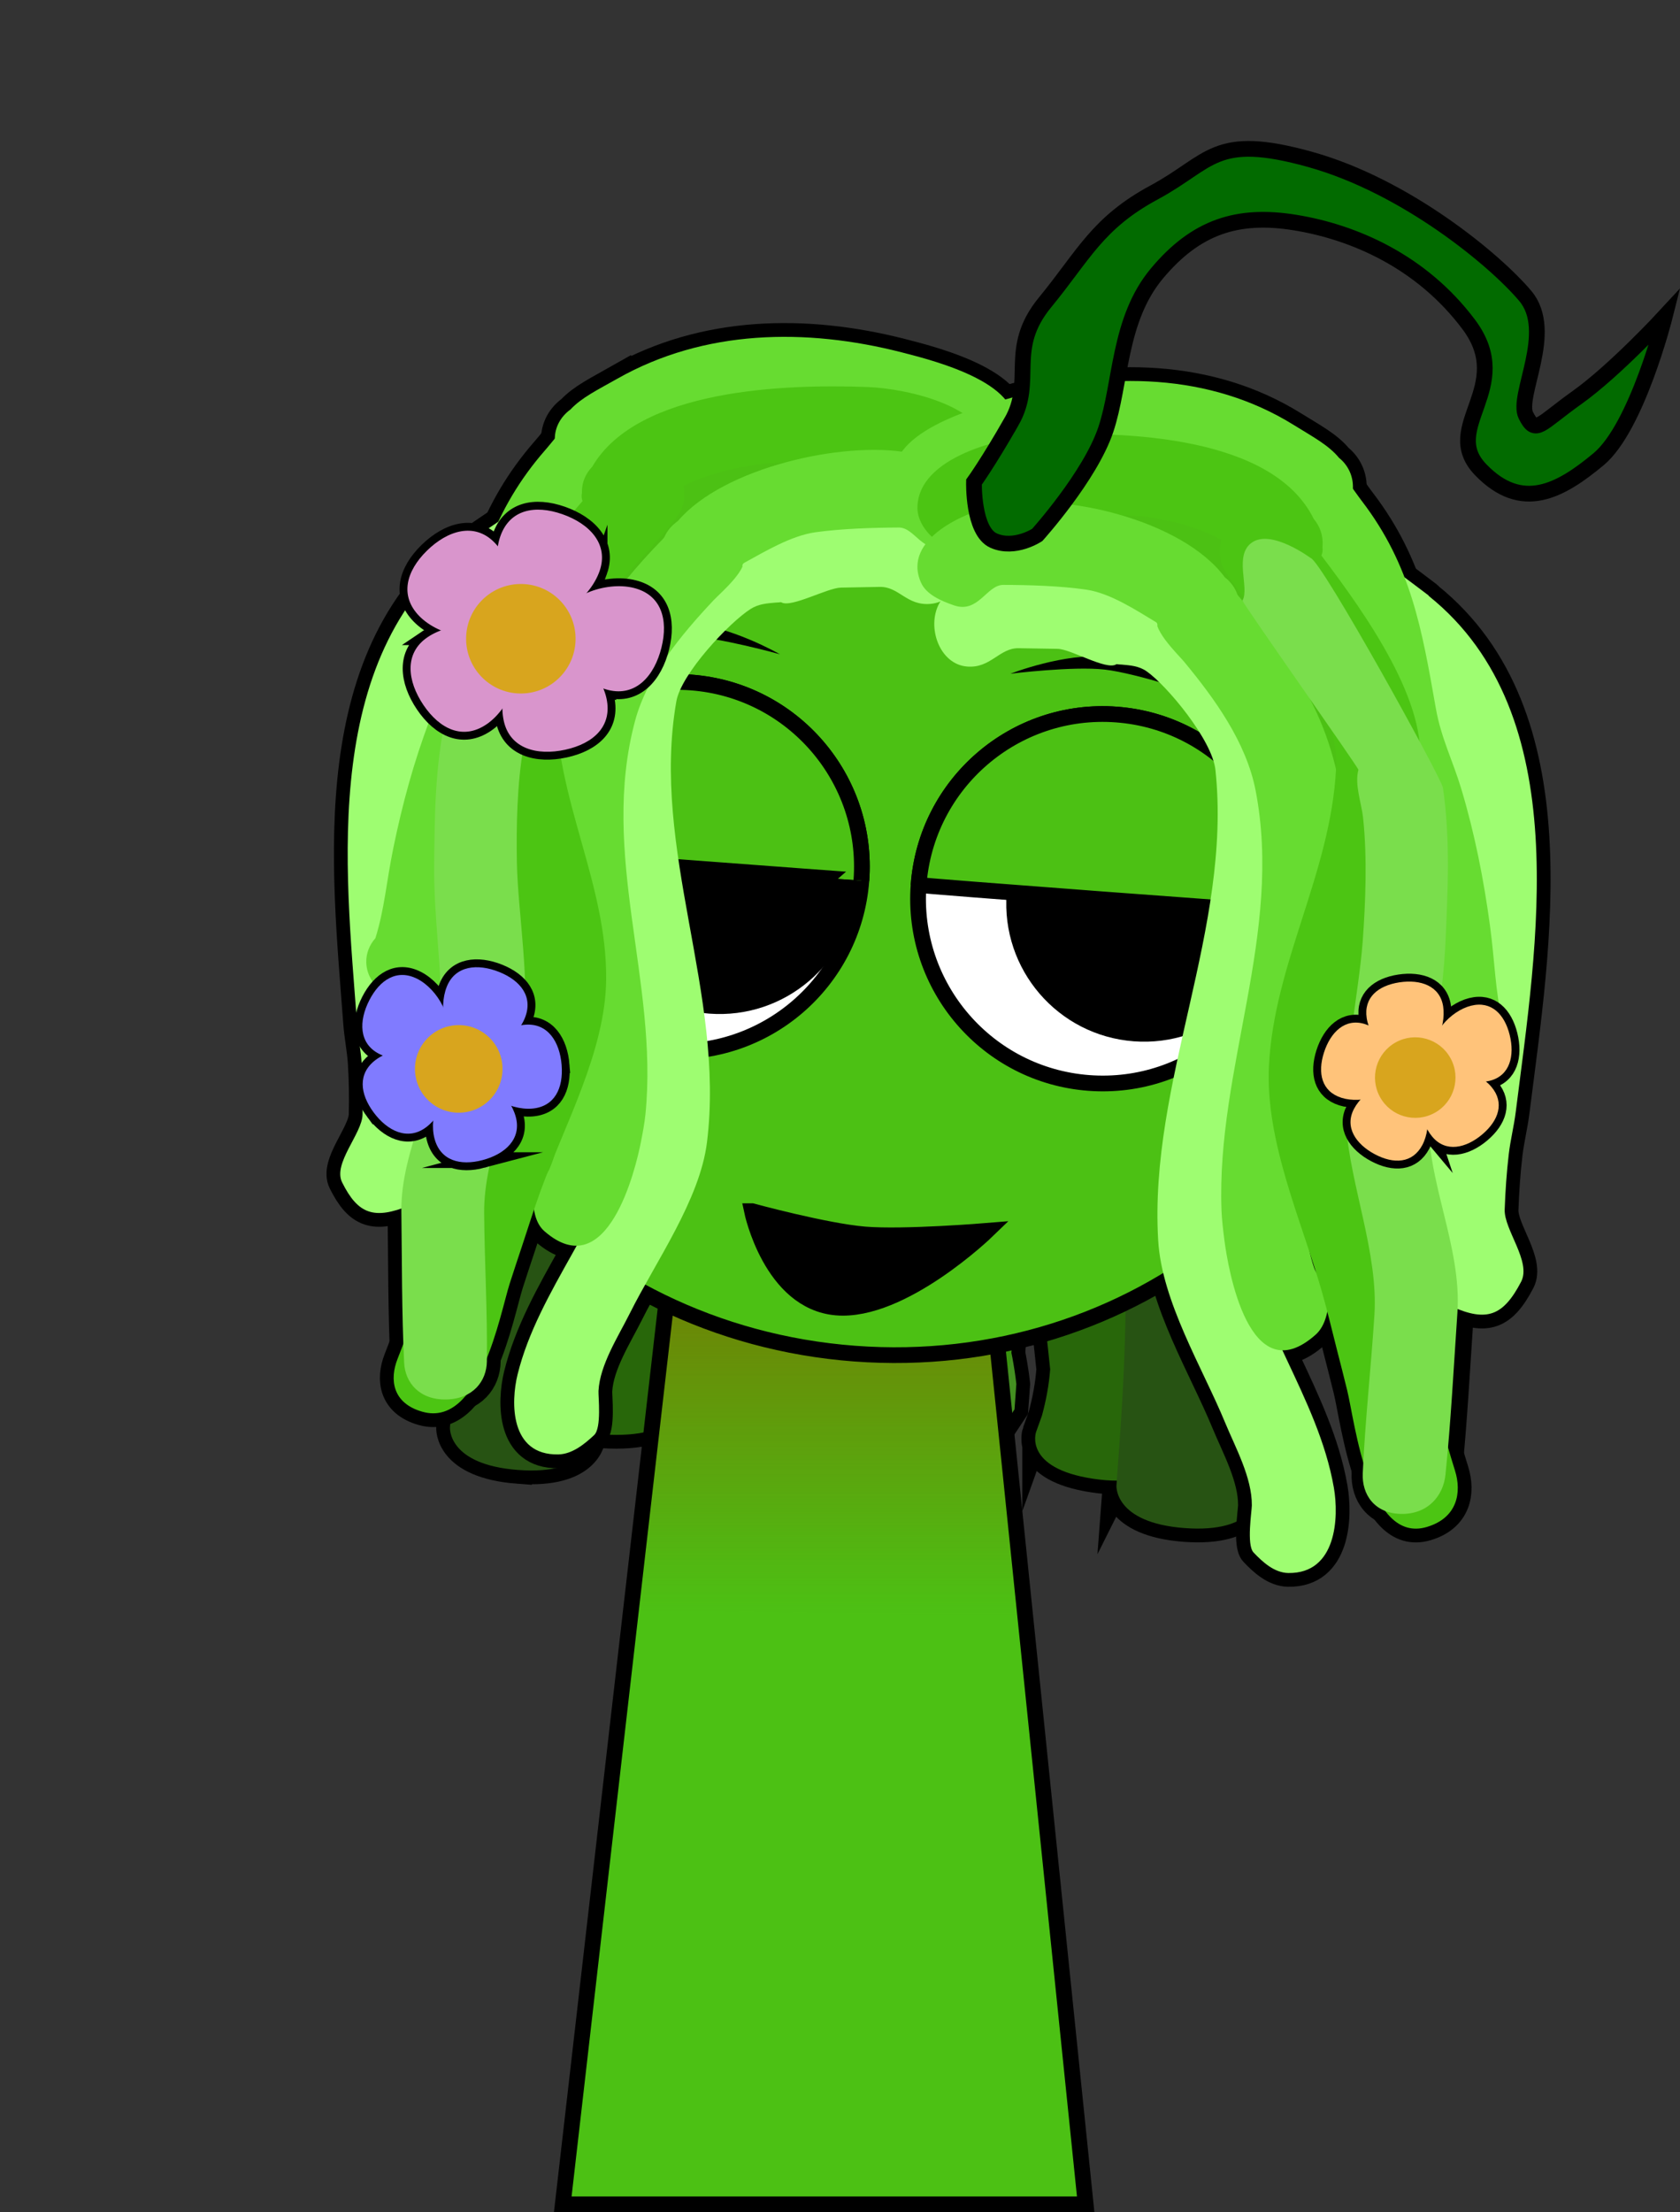 <svg version="1.1" xmlns="http://www.w3.org/2000/svg" xmlns:xlink="http://www.w3.org/1999/xlink" width="213.65" height="281.185" viewBox="0,0,213.65,281.185"><rect x="0" y="0" width="213.65" height="281.185" fill="#333333" stroke="none"/><defs><linearGradient x1="320.087" y1="187.072" x2="320.087" y2="244.232" gradientUnits="userSpaceOnUse" id="color-1"><stop offset="0" stop-color="#7a6b00"/><stop offset="1" stop-color="#7a6b00" stop-opacity="0"/></linearGradient></defs><g transform="translate(-214.784,-38.888)"><g stroke-miterlimit="10"><g stroke-linecap="butt"><g stroke="#000000" stroke-width="3.5"><path d="M314.775,220.949c-9.021,-0.679 -8.665,-5.416 -8.665,-5.416l0.221,-2.696c-0.136,-0.814 -0.272,-1.628 -0.408,-2.442c-1.127,-8.665 4.118,-16.565 3.751,-25.051c-0.217,-5.019 -1.675,-11.099 -3.079,-15.923c-1.527,-5.246 -5.38,-9.924 -5.407,-15.215c-0.03,-5.641 7.562,-9.419 7.464,-14.696c0,0 0.357,-4.737 9.378,-4.057c9.021,0.679 8.665,5.416 8.665,5.416c-0.2,1.575 0.134,3.224 -0.599,4.726c-1.337,2.741 -5.295,4.849 -6.823,7.553c-1.502,2.658 1.075,6.468 2.266,9.06c2.499,5.439 3.74,10.963 4.841,16.456c0.744,3.711 1.725,7.335 1.083,10.996c-1.24,7.077 -4.553,13.681 -3.538,20.974c0.153,0.99 0.305,1.981 0.458,2.971l-0.23,3.287c0,0 -0.357,4.737 -9.378,4.057z" fill="#39940f"/><path d="M293.113,221.275c-8.981,-0.003 -9.904,-4.788 -9.904,-4.788l-0.489,-2.576c-0.274,-2.477 -0.298,-4.951 -0.113,-7.405c1.164,-4.332 2.135,-9.105 4.44,-13.279c2.491,-4.512 5.693,-7.743 6.415,-12.578c0.837,-5.604 -1.6,-11.032 -1.91,-16.684c-0.362,-6.601 0.946,-13.595 3.509,-19.908c1.456,-3.586 4.277,-6.853 5.93,-10.404c0,0 2.119,-4.511 10.895,-2.916c8.776,1.595 6.657,6.106 6.657,6.106c-4.401,9.3 -9.509,17.747 -8.944,27.805c0.337,5.994 2.827,11.73 1.868,17.696c-0.878,5.46 -4.246,9.43 -7.083,14.485c-1.808,3.223 -2.905,8.222 -3.794,11.506c-0.149,1.983 -0.082,3.984 0.152,5.986l0.427,2.172c0,0 0.923,4.785 -8.058,4.782z" fill="#28670a"/><path d="M329.709,223.07c-8.244,-2.39 -4.562,-6.535 -4.562,-6.535l0.614,0.144c0.073,-0.918 0.146,-1.836 0.219,-2.755c-1.049,-8.962 -5.192,-18.018 -4.974,-26.961c0.148,-6.063 1.238,-10.007 0.606,-15.847c-0.729,-6.736 -3.296,-13.524 -3.612,-20.277c-0.215,-4.599 1.222,-9.055 0.45,-13.678c0,0 -0.765,-4.784 8.231,-4.698c8.996,0.087 9.761,4.871 9.761,4.871c0.749,4.858 -0.616,9.513 -0.387,14.338c0.312,6.56 2.864,13.162 3.563,19.708c0.743,6.95 -0.346,9.149 -0.556,16.491c-0.254,8.912 3.986,17.995 4.974,26.938c-0.077,1.076 -0.155,2.152 -0.232,3.228l-2.169,3.277c0,0 -3.682,4.146 -11.925,1.756z" fill="#448f21"/><path d="M280.671,225.734c-9.021,-0.679 -8.665,-5.416 -8.665,-5.416l0.025,-0.332c1.001,-13.289 2.18,-26.466 5.577,-39.54c1.403,-5.399 4.794,-10.57 5.625,-16.039c1.57,-10.328 2.32,-20.648 4.896,-30.887c0,0 1.172,-4.656 10.124,-3.55c8.952,1.105 7.78,5.761 7.78,5.761c-2.552,10.13 -3.205,20.347 -4.824,30.557c-0.894,5.637 -4.303,10.967 -5.741,16.533c-3.292,12.739 -4.42,25.577 -5.394,38.524l-0.025,0.332c0,0 -0.357,4.737 -9.378,4.057z" fill="#275313"/><path d="M323.761,217.865l0.265,-3.285c0.299,-0.956 0.599,-1.913 0.898,-2.869c2.095,-7.058 -0.191,-14.085 -0.357,-21.267c-0.086,-3.716 1.426,-7.153 2.718,-10.71c1.911,-5.266 3.965,-10.542 7.251,-15.546c1.565,-2.384 4.685,-5.765 3.597,-8.618c-1.106,-2.902 -4.703,-5.579 -5.615,-8.49c-0.5,-1.595 0.077,-3.175 0.116,-4.763c0,0 0.357,-4.737 9.378,-4.057c9.021,0.679 8.665,5.416 8.665,5.416c-0.887,5.203 6.053,10.075 5.179,15.648c-0.82,5.227 -5.33,9.276 -7.625,14.234c-2.111,4.56 -4.463,10.353 -5.429,15.282c-1.633,8.335 2.37,16.932 -0.042,25.33c-0.256,0.785 -0.513,1.569 -0.769,2.354l-0.186,2.699c0,0 -0.357,4.737 -9.378,4.057c-9.021,-0.679 -8.665,-5.416 -8.665,-5.416z" fill="#39940f"/><path d="M346.543,220.912l0.747,-2.084c0.531,-1.944 0.898,-3.912 1.047,-5.895c-0.387,-3.38 -0.722,-8.487 -2.028,-11.944c-2.047,-5.423 -4.783,-9.852 -4.833,-15.382c-0.055,-6.043 3.266,-11.341 4.497,-17.217c2.065,-9.86 -1.72,-18.977 -4.679,-28.831c0,0 -1.419,-4.778 7.497,-5.041c8.916,-0.263 10.336,4.515 10.336,4.515c1.103,3.758 3.403,7.411 4.305,11.174c1.589,6.625 1.835,13.736 0.488,20.209c-1.153,5.542 -4.376,10.544 -4.387,16.21c-0.01,4.889 2.672,8.563 4.459,13.397c1.654,4.472 1.899,9.337 2.401,13.794c-0.185,2.454 -0.579,4.897 -1.221,7.305l-0.869,2.474c0,0 -1.629,4.593 -10.509,3.251c-8.88,-1.342 -7.251,-5.935 -7.251,-5.935z" fill="#28670a"/><path d="M305.814,219.619l-1.654,-3.565c0.085,-1.076 0.169,-2.151 0.254,-3.227c2.316,-8.695 7.868,-17.04 8.952,-25.89c0.893,-7.29 0.145,-9.628 1.92,-16.388c1.672,-6.367 5.184,-12.512 6.475,-18.952c0.949,-4.736 0.297,-9.543 1.765,-14.234c0,0 1.473,-4.616 10.38,-3.354c8.907,1.262 7.435,5.877 7.435,5.877c-1.456,4.456 -0.703,9.077 -1.604,13.591c-1.324,6.629 -4.879,12.956 -6.608,19.507c-1.499,5.679 -1.012,9.742 -1.774,15.759c-1.124,8.875 -6.576,17.208 -8.956,25.912c-0.065,0.919 -0.131,1.838 -0.196,2.756l0.628,-0.05c0,0 3.019,4.65 -5.489,5.778c-8.509,1.128 -11.528,-3.522 -11.528,-3.522z" fill="#448f21"/><path d="M356.764,227.704l0.025,-0.332c0.975,-12.947 1.783,-25.808 0.436,-38.897c-0.589,-5.718 -3.16,-11.499 -3.2,-17.206c-0.073,-10.337 0.812,-20.537 -0.194,-30.935c0,0 -0.462,-4.779 8.555,-4.531c9.017,0.248 9.478,5.026 9.478,5.026c1.013,10.509 0.209,20.825 0.215,31.272c0.003,5.532 2.581,11.152 3.16,16.7c1.401,13.435 0.594,26.64 -0.407,39.929l-0.025,0.332c0,0 -0.357,4.737 -9.378,4.057c-9.021,-0.679 -8.665,-5.416 -8.665,-5.416z" fill="#275313"/></g><g stroke="none" stroke-width="0.5"><path d="M314.775,220.949c-9.021,-0.679 -8.665,-5.416 -8.665,-5.416l0.221,-2.696c-0.136,-0.814 -0.272,-1.628 -0.408,-2.442c-1.127,-8.665 4.118,-16.565 3.751,-25.051c-0.217,-5.019 -1.675,-11.099 -3.079,-15.923c-1.527,-5.246 -5.38,-9.924 -5.407,-15.215c-0.03,-5.641 7.562,-9.419 7.464,-14.696c0,0 0.357,-4.737 9.378,-4.057c9.021,0.679 8.665,5.416 8.665,5.416c-0.2,1.575 0.134,3.224 -0.599,4.726c-1.337,2.741 -5.295,4.849 -6.823,7.553c-1.502,2.658 1.075,6.468 2.266,9.06c2.499,5.439 3.74,10.963 4.841,16.456c0.744,3.711 1.725,7.335 1.083,10.996c-1.24,7.077 -4.553,13.681 -3.538,20.974c0.153,0.99 0.305,1.981 0.458,2.971l-0.23,3.287c0,0 -0.357,4.737 -9.378,4.057z" fill="#39940f"/><path d="M293.113,221.275c-8.981,-0.003 -9.904,-4.788 -9.904,-4.788l-0.489,-2.576c-0.274,-2.477 -0.298,-4.951 -0.113,-7.405c1.164,-4.332 2.135,-9.105 4.44,-13.279c2.491,-4.512 5.693,-7.743 6.415,-12.578c0.837,-5.604 -1.6,-11.032 -1.91,-16.684c-0.362,-6.601 0.946,-13.595 3.509,-19.908c1.456,-3.586 4.277,-6.853 5.93,-10.404c0,0 2.119,-4.511 10.895,-2.916c8.776,1.595 6.657,6.106 6.657,6.106c-4.401,9.3 -9.509,17.747 -8.944,27.805c0.337,5.994 2.827,11.73 1.868,17.696c-0.878,5.46 -4.246,9.43 -7.083,14.485c-1.808,3.223 -2.905,8.222 -3.794,11.506c-0.149,1.983 -0.082,3.984 0.152,5.986l0.427,2.172c0,0 0.923,4.785 -8.058,4.782z" fill="#28670a"/><path d="M329.709,223.07c-8.244,-2.39 -4.562,-6.535 -4.562,-6.535l0.614,0.144c0.073,-0.918 0.146,-1.836 0.219,-2.755c-1.049,-8.962 -5.192,-18.018 -4.974,-26.961c0.148,-6.063 1.238,-10.007 0.606,-15.847c-0.729,-6.736 -3.296,-13.524 -3.612,-20.277c-0.215,-4.599 1.222,-9.055 0.45,-13.678c0,0 -0.765,-4.784 8.231,-4.698c8.996,0.087 9.761,4.871 9.761,4.871c0.749,4.858 -0.616,9.513 -0.387,14.338c0.312,6.56 2.864,13.163 3.563,19.708c0.743,6.95 -0.346,9.149 -0.556,16.491c-0.254,8.912 3.986,17.995 4.974,26.938c-0.077,1.076 -0.155,2.152 -0.232,3.228l-2.169,3.277c0,0 -3.682,4.146 -11.925,1.756z" fill="#448f21"/><path d="M280.671,225.734c-9.021,-0.679 -8.665,-5.416 -8.665,-5.416l0.025,-0.332c1.001,-13.289 2.18,-26.466 5.577,-39.54c1.403,-5.399 4.794,-10.57 5.625,-16.039c1.57,-10.328 2.32,-20.648 4.896,-30.887c0,0 1.172,-4.656 10.124,-3.55c8.952,1.105 7.78,5.761 7.78,5.761c-2.552,10.13 -3.205,20.347 -4.824,30.557c-0.894,5.637 -4.303,10.967 -5.741,16.533c-3.292,12.739 -4.42,25.577 -5.394,38.524l-0.025,0.332c0,0 -0.357,4.737 -9.378,4.057z" fill="#275313"/><path d="M323.761,217.865l0.265,-3.285c0.299,-0.956 0.599,-1.913 0.898,-2.869c2.095,-7.058 -0.191,-14.085 -0.357,-21.267c-0.086,-3.716 1.426,-7.153 2.718,-10.71c1.911,-5.266 3.965,-10.542 7.251,-15.546c1.565,-2.384 4.685,-5.765 3.597,-8.618c-1.106,-2.902 -4.703,-5.579 -5.615,-8.49c-0.5,-1.595 0.077,-3.175 0.116,-4.763c0,0 0.357,-4.737 9.378,-4.057c9.021,0.679 8.665,5.416 8.665,5.416c-0.887,5.203 6.053,10.075 5.179,15.648c-0.82,5.227 -5.33,9.276 -7.625,14.234c-2.111,4.56 -4.463,10.353 -5.429,15.282c-1.633,8.335 2.37,16.932 -0.042,25.33c-0.256,0.785 -0.513,1.569 -0.769,2.354l-0.186,2.699c0,0 -0.357,4.737 -9.378,4.057c-9.021,-0.679 -8.665,-5.416 -8.665,-5.416z" fill="#39940f"/><path d="M346.543,220.912l0.747,-2.084c0.531,-1.944 0.898,-3.912 1.047,-5.895c-0.387,-3.38 -0.722,-8.487 -2.028,-11.944c-2.047,-5.423 -4.783,-9.852 -4.833,-15.382c-0.055,-6.043 3.266,-11.341 4.497,-17.217c2.065,-9.86 -1.72,-18.977 -4.679,-28.831c0,0 -1.419,-4.778 7.497,-5.041c8.916,-0.263 10.336,4.515 10.336,4.515c1.103,3.758 3.403,7.411 4.305,11.174c1.589,6.625 1.835,13.736 0.488,20.209c-1.153,5.542 -4.376,10.544 -4.387,16.21c-0.01,4.889 2.672,8.563 4.459,13.397c1.654,4.472 1.899,9.337 2.401,13.794c-0.185,2.454 -0.579,4.897 -1.221,7.305l-0.869,2.474c0,0 -1.629,4.593 -10.509,3.251c-8.88,-1.342 -7.251,-5.935 -7.251,-5.935z" fill="#28670a"/><path d="M305.814,219.619l-1.654,-3.565c0.085,-1.076 0.17,-2.151 0.254,-3.227c2.316,-8.695 7.868,-17.04 8.952,-25.89c0.893,-7.29 0.145,-9.628 1.92,-16.388c1.672,-6.367 5.184,-12.512 6.475,-18.952c0.949,-4.736 0.297,-9.543 1.765,-14.234c0,0 1.473,-4.616 10.38,-3.354c8.907,1.262 7.435,5.877 7.435,5.877c-1.456,4.456 -0.703,9.077 -1.604,13.591c-1.324,6.629 -4.879,12.956 -6.608,19.507c-1.499,5.679 -1.012,9.742 -1.774,15.759c-1.124,8.875 -6.576,17.208 -8.956,25.912c-0.065,0.919 -0.131,1.838 -0.196,2.756l0.628,-0.05c0,0 3.019,4.65 -5.489,5.778c-8.509,1.128 -11.528,-3.522 -11.528,-3.522z" fill="#448f21"/><path d="M356.764,227.704l0.025,-0.332c0.975,-12.947 1.783,-25.808 0.436,-38.897c-0.589,-5.718 -3.16,-11.499 -3.2,-17.206c-0.073,-10.337 0.812,-20.537 -0.194,-30.935c0,0 -0.462,-4.779 8.555,-4.531c9.017,0.248 9.478,5.026 9.478,5.026c1.013,10.509 0.209,20.825 0.215,31.272c0.003,5.532 2.581,11.152 3.16,16.7c1.401,13.435 0.594,26.64 -0.407,39.929l-0.025,0.332c0,0 -0.357,4.737 -9.378,4.057c-9.021,-0.679 -8.665,-5.416 -8.665,-5.416z" fill="#275313"/></g></g><g stroke="#000000" stroke-width="3.5"><path d="M379.798,177.681l1.98,6.977l-7.576,-2.527z" fill="#000000" stroke-linecap="round"/><path d="M354.367,122.283c-1.198,-0.946 -1.908,-2.425 -1.786,-4.075c0.137,-1.86 1.297,-3.47 2.913,-4.327c1.46,-2.168 7.426,-0.081 9.191,0.738c6.447,2.989 12.346,11.4 14.568,17.908c6.969,20.413 -9.629,42.197 -6.645,62.748c1.667,11.478 9.801,21.207 11.805,32.695c0.655,3.754 0.369,10.96 -5.797,10.86c-1.767,-0.029 -3.255,-1.385 -4.416,-2.609c-0.915,-0.965 -0.222,-5.235 -0.217,-5.991c0.026,-3.545 -2.104,-7.38 -3.397,-10.512c-2.884,-6.987 -8.049,-15.372 -8.513,-23.166c-1.203,-20.209 9.425,-39.654 7.28,-59.805c-0.405,-3.802 -6.165,-10.719 -8.752,-12.529c-0.993,-0.694 -2.072,-0.751 -3.158,-0.855c-0.481,-0.01 -0.942,-0.082 -1.376,-0.208c-0.4,-0.098 -0.796,-0.243 -1.184,-0.468c-0.196,-0.114 -0.366,-0.25 -0.517,-0.403z" fill="#9efd71" stroke-linecap="butt"/><path d="M380.339,111.337c0.619,-2.359 2.9,-4.119 5.483,-4.077c1.511,0.024 2.828,0.66 3.715,1.659c0.153,0.172 0.293,0.355 0.419,0.547c1.994,1.826 4.317,3.421 6.466,5.08c0.039,0.03 0.052,0.084 0.09,0.115c18.756,15.077 13.692,44.395 11.03,65.588c-0.224,1.783 -0.673,3.547 -0.883,5.331c-0.275,2.347 -0.436,4.702 -0.52,7.052c-0.092,2.574 3.427,6.616 2.085,9.186c-2.278,4.361 -4.371,5.113 -8.791,3.156c-4.209,-1.863 -3.432,-17.901 -3.277,-19.818c0.145,-1.791 0.835,-4.14 0.966,-5.58c0.994,-10.971 3.361,-26.721 1.818,-38.868c-0.732,-5.76 -2.574,-11.898 -6.858,-15.958c-3.21,-3.041 -12.618,-6.977 -11.907,-12.792c0.027,-0.221 0.083,-0.428 0.163,-0.623z" fill="#9efd71" stroke-linecap="butt"/><path d="M362.094,117.027c0.206,-2.8 2.729,-5.031 5.634,-4.984c0.455,0.007 0.893,0.07 1.307,0.182c1.135,-0.275 2.797,1.901 3.443,2.651c3.036,3.527 5.413,6.888 7.792,10.876c11.918,19.985 1.293,41.877 0.342,63.465c-0.153,3.476 0.189,7.583 1.306,10.859c0.334,0.98 1.966,2.94 1.92,3.571c-0.126,1.703 -0.42,3.722 -1.758,4.906c-8.432,7.459 -11.126,-8.367 -11.598,-12.13c-0.152,-1.209 -0.314,-2.523 -0.359,-3.747c-0.651,-17.984 7.857,-35.205 4.338,-53.318c-1.191,-6.134 -5.217,-11.679 -9.09,-16.357c-0.771,-0.932 -4.559,-4.529 -3.275,-5.973z" fill="#67dc31" stroke-linecap="butt"/><path d="M405.854,168.714c0.694,0.891 1.068,2.028 0.977,3.261c-0.137,1.86 -1.297,3.47 -2.913,4.327c-0.565,0.839 -1.912,0.828 -3.077,0.64c-0.529,-0.085 -1.02,-0.207 -1.383,-0.302c-4.053,-1.061 -4.588,-6.308 -4.926,-9.957c-0.475,-5.131 -0.897,-12.05 -1.948,-17.073c-1.3,-6.21 -4.073,-11.929 -5.534,-18.097c-2.605,-10.994 -1.521,-14.225 -8.787,-24.001c-1.956,-2.632 -4.388,-6.25 0.071,-9.241c5.026,-3.371 7.485,1.491 9.612,4.266c6.315,8.239 7.66,16.323 9.439,26.392c0.668,3.783 2.137,6.587 3.24,10.253c1.693,5.631 2.839,11.448 3.635,17.303c0.636,4.673 0.652,8.272 1.593,12.228z" fill="#67dc31" stroke-linecap="butt"/><path d="M385.068,97.079c1.182,0.947 1.881,2.416 1.76,4.054c-0.003,0.045 -0.007,0.089 -0.012,0.133c0.096,0.612 -0.095,1.169 -0.47,1.676c-0.898,1.891 -2.912,3.21 -5.153,3.174c-2.013,0.905 -4.545,-2.688 -5.823,-3.395c-4.512,-2.495 -9.924,-5.4 -15.445,-5.497c-6.24,-0.109 -13.616,0.915 -19.51,3.651c-1.377,0.639 -3.511,2.688 -5.342,2.898c-2.82,0.324 -5.353,0.621 -6.418,-3.314c-1.769,-6.534 10.26,-9.79 14.675,-10.99c12.404,-3.373 25.324,-3.191 35.994,3.444c2.4,1.493 4.384,2.523 5.742,4.164z" fill="#67dc31" stroke-linecap="butt"/><path d="M381.856,104.848c0.785,0.914 1.216,2.12 1.119,3.435c-0.003,0.045 -0.007,0.089 -0.012,0.133c0.06,0.384 0.007,0.746 -0.132,1.088c5.689,7.506 13.737,18.846 12.441,27.217c-0.957,6.182 -1.295,12.491 -3.209,18.512c-1.962,6.171 -5.401,12.437 -5.356,18.993c0.06,8.712 4.266,17.662 6.432,25.89c2.247,8.537 4.054,17.326 6.681,25.699c0.863,2.751 0.328,5.998 -3.582,7.163c-7.42,2.211 -9.123,-13.251 -10.131,-17.375c-0.412,-1.686 -0.845,-3.367 -1.276,-5.048c-0.629,-2.458 -1.211,-4.931 -1.905,-7.37c-2.577,-9.055 -7.231,-19.091 -6.768,-28.769c0.626,-13.069 7.836,-24.482 8.534,-37.783c0.518,-9.853 -9.551,-17.844 -14.13,-25.18c-0.423,-0.677 -0.638,-1.491 -0.652,-2.335c-0.005,-0.169 -0.002,-0.34 0.011,-0.513c0.026,-0.347 0.087,-0.686 0.18,-1.012c0.007,-0.024 0.013,-0.048 0.02,-0.073c-3.304,-1.882 -8.399,-3.002 -11.692,-3.108c-4.799,-0.155 -9.529,-0.774 -14.257,0.298c-2.893,0.656 -7.119,5.097 -10.086,3.046c-1.401,-0.968 -2.625,-2.598 -2.627,-4.298c-0.01,-6.513 10.857,-9.076 15.919,-9.297c10.366,-0.452 29.269,0.079 34.477,10.686z" fill="#4cc513" stroke-linecap="butt"/><path d="M396.731,134.061c1.363,0.289 1.702,3.715 1.884,4.946c0.956,6.452 0.632,13.01 0.329,19.598c-0.334,7.267 -1.836,14.457 -2.149,21.665c-0.375,8.648 4.251,16.942 3.662,25.526c-0.47,6.848 -0.815,13.701 -1.515,20.543c-0.273,2.668 -2.222,5.039 -5.634,4.984c-3.415,-0.055 -5.006,-2.484 -4.887,-5.154c0.3,-6.708 1.054,-13.415 1.484,-20.124c0.502,-7.828 -3.003,-16.221 -3.611,-24.089c-0.533,-6.898 1.641,-16.895 2.117,-23.342c0.369,-4.996 0.59,-10.75 0.055,-15.761c-0.201,-1.885 -1.109,-4.23 -0.596,-6.111c0.059,-0.217 0.145,-0.417 0.253,-0.604c0.944,-1.624 3.599,-2.191 5.245,-3.379z" fill="#7ade4c" stroke-linecap="butt"/><path d="M356.723,123.339c-1.28,0.765 -5.738,-1.949 -7.447,-1.978c-1.653,-0.029 -3.306,-0.059 -4.96,-0.08c-2.459,-0.031 -3.544,2.591 -6.566,2.329c-3.493,-0.302 -5.14,-5.018 -3.532,-8.001c1.388,-2.575 4.429,-2.772 6.775,-3.705c4.574,-1.819 12.262,-1.497 17.012,1.392c2.005,1.22 3.487,2.898 3.989,5.065z" fill="#9efd71" stroke-linecap="butt"/><path d="M370.544,112.265c1.239,0.943 1.977,2.447 1.854,4.127c-0.003,0.045 -0.007,0.089 -0.012,0.133c0.096,0.612 -0.095,1.169 -0.47,1.676c-0.898,1.891 -2.912,3.21 -5.153,3.174c-1.284,0.577 -2.231,-0.099 -3.012,-1.011c-0.695,-0.523 -1.234,-1.221 -1.555,-2.028c-0.153,-0.168 -0.303,-0.305 -0.454,-0.396c-2.444,-1.47 -5.745,-3.65 -8.782,-4.098c-3.312,-0.489 -7.394,-0.604 -10.593,-0.608c-2.098,-0.003 -3.169,3.67 -6.26,2.601c-1.637,-0.566 -3.524,-1.369 -4.202,-2.905c-2.444,-5.536 5.673,-9.038 9.873,-9.856c8.264,-1.61 23.359,1.901 28.767,9.19z" fill="#67dc31" stroke-linecap="butt"/></g><g stroke="#000000" stroke-width="3.5"><path d="M293.389,170.61l-7.711,2.393l2.372,-6.545z" fill="#000000" stroke-linecap="round"/><path d="M316.04,114.839c-0.4,0.213 -0.804,0.349 -1.209,0.443c-0.44,0.119 -0.905,0.188 -1.386,0.199c-1.091,0.1 -2.172,0.157 -3.203,0.811c-2.687,1.704 -8.831,8.206 -9.45,11.77c-3.279,18.892 6.243,37.08 3.901,56.022c-0.903,7.306 -6.536,15.181 -9.811,21.738c-1.469,2.94 -3.812,6.54 -3.986,9.863c-0.037,0.709 0.414,4.708 -0.554,5.615c-1.229,1.151 -2.792,2.427 -4.559,2.459c-6.166,0.114 -6.046,-6.638 -5.18,-10.158c2.65,-10.772 11.325,-19.916 13.638,-30.678c4.14,-19.269 -11.214,-39.629 -3.101,-58.781c2.587,-6.107 8.954,-14.008 15.564,-16.83c1.81,-0.773 7.888,-2.749 9.224,-0.722c1.566,0.798 2.634,2.302 2.666,4.045c0.029,1.546 -0.764,2.934 -2.014,3.824c-0.159,0.145 -0.338,0.272 -0.54,0.38z" fill="#9efd71" stroke-linecap="butt"/><path d="M291.378,104.871c0.383,5.446 -9.238,9.166 -12.616,12.027c-4.509,3.818 -6.696,9.577 -7.752,14.977c-2.227,11.388 -0.749,26.14 -0.375,36.418c0.049,1.349 0.606,3.548 0.65,5.226c0.047,1.796 -0.082,16.823 -4.391,18.583c-4.526,1.848 -6.575,1.151 -8.604,-2.929c-1.196,-2.404 2.548,-6.204 2.601,-8.616c0.049,-2.203 0.021,-4.409 -0.122,-6.607c-0.108,-1.671 -0.458,-3.323 -0.581,-4.993c-1.464,-19.853 -4.87,-47.31 14.718,-61.501c0.04,-0.029 0.056,-0.08 0.096,-0.108c2.241,-1.562 4.651,-3.065 6.746,-4.782c0.137,-0.181 0.287,-0.352 0.449,-0.514c0.942,-0.939 2.294,-1.539 3.805,-1.567c2.583,-0.048 4.763,1.594 5.248,3.803c0.069,0.183 0.113,0.377 0.128,0.584z" fill="#9efd71" stroke-linecap="butt"/><path d="M305.548,115.168c-4.133,4.396 -8.468,9.606 -10.004,15.358c-4.536,16.986 2.992,33.096 1.328,49.952c-0.113,1.148 -0.35,2.38 -0.57,3.513c-0.684,3.528 -4.268,18.367 -12.271,11.405c-1.27,-1.105 -1.451,-2.996 -1.48,-4.592c-0.011,-0.591 1.73,-2.433 2.119,-3.352c1.3,-3.074 1.874,-6.923 1.917,-10.18c0.267,-20.228 -9.114,-40.708 3.92,-59.476c2.601,-3.745 5.166,-6.903 8.398,-10.218c0.687,-0.705 2.471,-2.749 3.589,-2.496c0.42,-0.106 0.861,-0.166 1.316,-0.175c2.905,-0.054 5.3,2.029 5.348,4.652c1.201,1.349 -2.786,4.733 -3.609,5.608z" fill="#67dc31" stroke-linecap="butt"/><path d="M264.805,146.676c1.126,-5.489 2.598,-10.945 4.608,-16.227c1.308,-3.439 2.934,-6.072 3.815,-9.619c2.345,-9.443 4.145,-17.022 10.918,-24.764c2.281,-2.607 5.012,-7.172 9.843,-4.029c4.287,2.789 1.653,6.187 -0.45,8.66c-7.811,9.186 -6.91,12.21 -10.132,22.521c-1.807,5.784 -4.9,11.154 -6.549,16.977c-1.334,4.711 -2.145,11.195 -2.909,16.006c-0.543,3.421 -1.374,8.34 -5.483,9.347c-0.368,0.09 -0.865,0.206 -1.398,0.287c-1.174,0.18 -2.521,0.194 -3.038,-0.59c-1.566,-0.798 -2.634,-2.302 -2.666,-4.045c-0.021,-1.155 0.416,-2.222 1.16,-3.059c1.163,-3.71 1.383,-7.083 2.281,-11.465z" fill="#67dc31" stroke-linecap="butt"/><path d="M293.3,87.02c11.034,-6.253 23.952,-6.466 36.154,-3.346c4.343,1.11 16.177,4.122 14.042,10.251c-1.286,3.69 -3.8,3.421 -6.599,3.126c-1.818,-0.191 -3.834,-2.104 -5.174,-2.699c-5.734,-2.545 -13.045,-3.48 -19.285,-3.358c-5.521,0.108 -11.092,2.849 -15.74,5.202c-1.317,0.666 -4.049,4.042 -6.008,3.201c-2.241,0.041 -4.179,-1.189 -4.969,-2.958c-0.346,-0.474 -0.505,-0.995 -0.375,-1.569c-0.002,-0.042 -0.003,-0.083 -0.004,-0.125c-0.028,-1.534 0.752,-2.913 1.987,-3.805c1.449,-1.542 3.489,-2.514 5.971,-3.921z" fill="#67dc31" stroke-linecap="butt"/><path d="M325.148,88.084c5.045,0.19 15.758,2.557 15.38,8.661c-0.099,1.594 -1.413,3.124 -2.867,4.037c-3.081,1.932 -7.052,-2.216 -9.905,-2.821c-4.662,-0.989 -9.423,-0.393 -14.226,-0.233c-3.296,0.11 -8.45,1.176 -11.857,2.951c0.005,0.023 0.011,0.045 0.016,0.068c0.075,0.306 0.117,0.623 0.123,0.948c0.003,0.162 -0.003,0.322 -0.018,0.48c-0.061,0.791 -0.322,1.554 -0.783,2.19c-4.988,6.89 -15.498,14.412 -15.536,23.643c-0.052,12.462 6.508,23.134 6.396,35.38c-0.083,9.068 -5.298,18.488 -8.383,26.983c-0.831,2.288 -1.551,4.607 -2.318,6.913c-0.525,1.577 -1.052,3.153 -1.559,4.735c-1.239,3.868 -3.813,18.363 -11.101,16.316c-3.841,-1.079 -4.192,-4.12 -3.175,-6.701c3.097,-7.855 5.398,-16.098 8.124,-24.105c2.627,-7.718 7.334,-16.119 7.886,-24.284c0.415,-6.144 -2.668,-12.005 -4.28,-17.782c-1.573,-5.637 -1.555,-11.548 -2.162,-17.338c-0.823,-7.84 7.857,-18.494 13.963,-25.547c-0.12,-0.32 -0.153,-0.659 -0.071,-1.019c-0.002,-0.042 -0.003,-0.083 -0.004,-0.125c-0.023,-1.231 0.476,-2.363 1.311,-3.222c5.801,-9.958 24.716,-10.517 35.047,-10.128z" fill="#4cc513" stroke-linecap="butt"/><path d="M277.026,124.404c1.578,1.108 4.198,1.631 5.05,3.15c0.098,0.174 0.172,0.362 0.219,0.565c0.406,1.76 -0.633,3.961 -0.94,5.729c-0.818,4.698 -0.92,10.089 -0.834,14.77c0.112,6.04 1.72,15.402 0.799,21.868c-1.051,7.376 -5.025,15.253 -4.966,22.587c0.051,6.285 0.426,12.568 0.348,18.854c-0.031,2.502 -1.758,4.783 -5.173,4.846c-3.412,0.063 -5.226,-2.153 -5.348,-4.652c-0.313,-6.41 -0.272,-12.831 -0.355,-19.247c-0.105,-8.042 4.985,-15.83 5.098,-23.933c0.094,-6.753 -1.002,-13.486 -0.926,-20.296c0.069,-6.173 0.115,-12.317 1.434,-18.367c0.252,-1.154 0.783,-4.366 2.161,-4.641z" fill="#7ade4c" stroke-linecap="butt"/><path d="M309.18,110.809c0.624,-2.033 2.199,-3.61 4.271,-4.76c4.908,-2.723 12.607,-3.05 17.074,-1.361c2.291,0.866 5.318,1.041 6.56,3.45c1.438,2.79 -0.473,7.215 -3.98,7.51c-3.034,0.255 -3.97,-2.199 -6.428,-2.161c-1.653,0.025 -3.306,0.059 -4.959,0.091c-1.709,0.034 -6.316,2.591 -7.551,1.879z" fill="#9efd71" stroke-linecap="butt"/><path d="M330.241,96.418c4.15,0.753 12.061,4.009 9.308,9.204c-0.764,1.442 -2.695,2.201 -4.362,2.736c-3.148,1.011 -4.011,-2.427 -6.107,-2.417c-3.197,0.015 -7.281,0.135 -10.618,0.605c-3.06,0.43 -6.48,2.484 -9.004,3.869c-0.156,0.086 -0.314,0.214 -0.476,0.372c-0.366,0.757 -0.945,1.413 -1.668,1.905c-0.832,0.857 -1.816,1.494 -3.066,0.958c-2.241,0.041 -4.179,-1.189 -4.969,-2.958c-0.346,-0.474 -0.505,-0.995 -0.375,-1.569c-0.002,-0.042 -0.003,-0.083 -0.004,-0.125c-0.029,-1.574 0.794,-2.985 2.084,-3.874c5.814,-6.848 21.093,-10.189 29.257,-8.707z" fill="#67dc31" stroke-linecap="butt"/></g><path d="M214.784,306.613v-267.725c0,0 153.669,0 187.452,0c12.516,0 25.73,0 25.73,0v267.725z" fill="none" stroke="none" stroke-width="0" stroke-linecap="butt"/><path d="M286.352,319.072l15.143,-131.842l37.783,-0.158l13.574,132z" fill="#4cc114" stroke="#000000" stroke-width="0" stroke-linecap="butt"/><path d="M295.019,243.611l6.476,-56.381l37.783,-0.158l5.878,57.16z" fill="url(#color-1)" stroke="#000000" stroke-width="0" stroke-linecap="butt"/><path d="M286.352,319.072l15.143,-131.842l37.783,-0.158l13.574,132z" fill="none" stroke="#000000" stroke-width="2" stroke-linecap="butt"/><path d="M263.93,145.991c2.501,-33.208 33.207,-57.968 68.584,-55.304c35.377,2.664 62.028,31.744 59.528,64.952c-2.501,33.208 -33.207,57.968 -68.584,55.304c-35.377,-2.664 -62.028,-31.744 -59.528,-64.952z" fill="#4cc114" stroke="#000000" stroke-width="2" stroke-linecap="butt"/><path d="M277.497,147.289c0.974,-12.931 12.246,-22.625 25.178,-21.651c12.931,0.974 22.625,12.246 21.651,25.178c-0.974,12.931 -12.246,22.625 -25.178,21.651c-12.931,-0.974 -22.625,-12.246 -21.651,-25.178z" fill="#ffffff" stroke="#000000" stroke-width="2" stroke-linecap="butt"/><path d="M291.308,149.122c0.623,-8.276 7.838,-14.48 16.114,-13.857c8.276,0.623 14.48,7.838 13.857,16.114c-0.623,8.276 -7.838,14.48 -16.114,13.857c-8.276,-0.623 -14.48,-7.838 -13.857,-16.114z" fill="#000000" stroke="#000000" stroke-width="5" stroke-linecap="butt"/><path d="" fill="none" stroke="#000000" stroke-width="2" stroke-linecap="round"/><path d="M353.254,176.541c-12.931,-0.974 -22.625,-12.246 -21.651,-25.178c0.974,-12.931 12.246,-22.625 25.178,-21.651c12.931,0.974 22.625,12.246 21.651,25.178c-0.974,12.931 -12.246,22.625 -25.178,21.651z" fill="#ffffff" stroke="#000000" stroke-width="2" stroke-linecap="butt"/><path d="M375.267,154.896c-0.623,8.276 -7.838,14.48 -16.114,13.857c-8.276,-0.623 -14.48,-7.838 -13.857,-16.114c0.623,-8.276 7.838,-14.48 16.114,-13.857c8.276,0.623 14.48,7.838 13.857,16.114z" fill="#000000" stroke="#000000" stroke-width="5" stroke-linecap="butt"/><path d="M289.206,121.196c0,0 7.829,-3.23 13.053,-3.049c5.223,0.181 11.72,3.908 11.72,3.908c0,0 -7.741,-2.165 -11.775,-2.305c-4.216,-0.146 -12.997,1.446 -12.997,1.446z" fill="#000000" stroke="none" stroke-width="0" stroke-linecap="butt"/><path d="M355.27,123.997c-4.01,-0.462 -11.987,0.527 -11.987,0.527c0,0 6.978,-2.719 12.171,-2.121c5.192,0.598 12.454,4.957 12.454,4.957c0,0 -8.447,-2.881 -12.637,-3.364z" fill="#000000" stroke="none" stroke-width="0" stroke-linecap="butt"/><path d="M277.497,147.289c0.974,-12.931 12.246,-22.625 25.178,-21.651c12.931,0.974 22.625,12.246 21.651,25.178c-0.004,0.057 -46.832,-3.483 -46.829,-3.526z" fill="#4cc114" stroke="#000000" stroke-width="2" stroke-linecap="butt"/><path d="M331.603,151.364c0.974,-12.931 12.246,-22.625 25.178,-21.651c12.931,0.974 22.625,12.246 21.651,25.178c-0.007,0.089 -46.837,-3.412 -46.829,-3.526z" fill="#4cc114" stroke="#000000" stroke-width="2" stroke-linecap="butt"/><path d="M372.634,168.943l1.756,6.651l-6.811,-2.769z" fill="#000000" stroke="#000000" stroke-width="0.5" stroke-linecap="round"/><path d="M310.414,192.839c0,0 9.336,2.542 14.319,2.959c4.983,0.417 15.577,-0.457 15.577,-0.457c0,0 -10.79,10.442 -19.144,9.743c-8.354,-0.699 -10.753,-12.245 -10.753,-12.245z" fill="#000000" stroke="#000000" stroke-width="2" stroke-linecap="round"/><g stroke-width="0.5"><path d="M293.389,170.61l-7.711,2.393l2.372,-6.545z" fill="#000000" stroke="#000000" stroke-linecap="round"/><path d="M316.04,114.839c-0.4,0.213 -0.804,0.349 -1.209,0.443c-0.44,0.119 -0.905,0.188 -1.386,0.199c-1.091,0.1 -2.172,0.157 -3.203,0.811c-2.687,1.704 -8.831,8.206 -9.45,11.77c-3.279,18.892 6.243,37.08 3.901,56.022c-0.903,7.306 -6.536,15.181 -9.811,21.738c-1.469,2.94 -3.812,6.54 -3.986,9.863c-0.037,0.709 0.414,4.708 -0.554,5.615c-1.229,1.151 -2.792,2.427 -4.559,2.459c-6.166,0.114 -6.046,-6.638 -5.18,-10.158c2.65,-10.772 11.325,-19.916 13.638,-30.678c4.14,-19.269 -11.214,-39.629 -3.101,-58.781c2.587,-6.107 8.954,-14.008 15.564,-16.83c1.81,-0.773 7.888,-2.749 9.224,-0.722c1.566,0.798 2.634,2.302 2.666,4.045c0.029,1.546 -0.764,2.934 -2.014,3.824c-0.159,0.145 -0.338,0.272 -0.54,0.38z" fill="#9efd71" stroke="none" stroke-linecap="butt"/><path d="M291.378,104.871c0.383,5.446 -9.238,9.166 -12.616,12.027c-4.509,3.818 -6.696,9.577 -7.752,14.977c-2.227,11.388 -0.749,26.14 -0.375,36.418c0.049,1.349 0.606,3.548 0.65,5.226c0.047,1.796 -0.082,16.823 -4.391,18.583c-4.526,1.848 -6.575,1.151 -8.604,-2.929c-1.196,-2.404 2.548,-6.204 2.601,-8.616c0.049,-2.203 0.021,-4.409 -0.122,-6.607c-0.108,-1.671 -0.458,-3.323 -0.581,-4.993c-1.464,-19.853 -4.87,-47.31 14.718,-61.501c0.04,-0.029 0.056,-0.08 0.096,-0.108c2.241,-1.562 4.651,-3.065 6.746,-4.782c0.137,-0.181 0.287,-0.352 0.449,-0.514c0.942,-0.939 2.294,-1.539 3.805,-1.567c2.583,-0.048 4.763,1.594 5.248,3.803c0.069,0.183 0.113,0.377 0.128,0.584z" fill="#9efd71" stroke="none" stroke-linecap="butt"/><path d="M305.548,115.168c-4.133,4.396 -8.468,9.606 -10.004,15.358c-4.536,16.986 2.992,33.096 1.328,49.952c-0.113,1.148 -0.35,2.38 -0.57,3.513c-0.684,3.528 -4.268,18.367 -12.271,11.405c-1.27,-1.105 -1.451,-2.996 -1.48,-4.592c-0.011,-0.591 1.73,-2.433 2.119,-3.352c1.3,-3.074 1.874,-6.923 1.917,-10.18c0.267,-20.228 -9.114,-40.708 3.92,-59.476c2.601,-3.745 5.166,-6.903 8.398,-10.218c0.687,-0.705 2.471,-2.749 3.589,-2.496c0.42,-0.106 0.861,-0.166 1.316,-0.175c2.905,-0.054 5.3,2.029 5.348,4.652c1.201,1.349 -2.786,4.733 -3.609,5.608z" fill="#67dc31" stroke="none" stroke-linecap="butt"/><path d="M264.805,146.676c1.126,-5.489 2.598,-10.945 4.608,-16.227c1.308,-3.439 2.934,-6.072 3.815,-9.619c2.345,-9.443 4.145,-17.022 10.918,-24.764c2.281,-2.607 5.012,-7.172 9.843,-4.029c4.287,2.789 1.653,6.187 -0.45,8.66c-7.811,9.186 -6.91,12.21 -10.132,22.521c-1.807,5.784 -4.9,11.154 -6.549,16.977c-1.334,4.711 -2.145,11.195 -2.909,16.006c-0.543,3.421 -1.374,8.34 -5.483,9.347c-0.368,0.09 -0.865,0.206 -1.398,0.287c-1.174,0.18 -2.521,0.194 -3.038,-0.59c-1.566,-0.798 -2.634,-2.302 -2.666,-4.045c-0.021,-1.155 0.416,-2.222 1.16,-3.059c1.163,-3.71 1.383,-7.083 2.281,-11.465z" fill="#67dc31" stroke="none" stroke-linecap="butt"/><path d="M293.3,87.02c11.034,-6.253 23.952,-6.466 36.154,-3.346c4.343,1.11 16.177,4.122 14.042,10.251c-1.286,3.69 -3.8,3.421 -6.599,3.126c-1.818,-0.191 -3.834,-2.104 -5.174,-2.699c-5.734,-2.545 -13.045,-3.48 -19.285,-3.358c-5.521,0.108 -11.092,2.849 -15.74,5.202c-1.317,0.666 -4.049,4.042 -6.008,3.201c-2.241,0.041 -4.179,-1.189 -4.969,-2.958c-0.346,-0.474 -0.505,-0.995 -0.375,-1.569c-0.002,-0.042 -0.003,-0.083 -0.004,-0.125c-0.028,-1.534 0.752,-2.913 1.987,-3.805c1.449,-1.542 3.489,-2.514 5.971,-3.921z" fill="#67dc31" stroke="none" stroke-linecap="butt"/><path d="M325.148,88.084c5.045,0.19 15.758,2.557 15.38,8.661c-0.099,1.594 -1.413,3.124 -2.867,4.037c-3.081,1.932 -7.052,-2.216 -9.905,-2.821c-4.662,-0.989 -9.423,-0.393 -14.226,-0.233c-3.296,0.11 -8.45,1.176 -11.857,2.951c0.005,0.023 0.011,0.045 0.016,0.068c0.075,0.306 0.117,0.623 0.123,0.948c0.003,0.162 -0.003,0.322 -0.018,0.48c-0.061,0.791 -0.322,1.554 -0.783,2.19c-4.988,6.89 -15.498,14.412 -15.536,23.643c-0.052,12.462 6.508,23.134 6.396,35.38c-0.083,9.068 -5.298,18.488 -8.383,26.983c-0.831,2.288 -1.551,4.607 -2.318,6.913c-0.525,1.577 -1.052,3.153 -1.559,4.735c-1.239,3.868 -3.813,18.363 -11.101,16.316c-3.841,-1.079 -4.192,-4.12 -3.175,-6.701c3.097,-7.855 5.398,-16.098 8.124,-24.105c2.627,-7.718 7.334,-16.119 7.886,-24.284c0.415,-6.144 -2.668,-12.005 -4.28,-17.782c-1.573,-5.637 -1.555,-11.548 -2.162,-17.338c-0.823,-7.84 7.857,-18.494 13.963,-25.547c-0.12,-0.32 -0.153,-0.659 -0.071,-1.019c-0.002,-0.042 -0.003,-0.083 -0.004,-0.125c-0.023,-1.231 0.476,-2.363 1.311,-3.222c5.801,-9.958 24.716,-10.517 35.047,-10.128z" fill="#4cc513" stroke="none" stroke-linecap="butt"/><path d="M277.026,124.404c1.578,1.108 4.198,1.631 5.05,3.15c0.098,0.174 0.172,0.362 0.219,0.565c0.406,1.76 -0.633,3.961 -0.94,5.729c-0.818,4.698 -0.92,10.089 -0.834,14.77c0.112,6.04 1.72,15.402 0.799,21.868c-1.051,7.376 -5.025,15.253 -4.966,22.587c0.051,6.285 0.426,12.568 0.348,18.854c-0.031,2.502 -1.758,4.783 -5.173,4.846c-3.412,0.063 -5.226,-2.153 -5.348,-4.652c-0.313,-6.41 -0.272,-12.831 -0.355,-19.247c-0.105,-8.042 4.985,-15.83 5.098,-23.933c0.094,-6.753 -1.002,-13.486 -0.926,-20.296c0.069,-6.173 0.115,-12.317 1.434,-18.367c0.252,-1.154 0.783,-4.366 2.161,-4.641z" fill="#7ade4c" stroke="none" stroke-linecap="butt"/><path d="M309.18,110.809c0.624,-2.033 2.199,-3.61 4.271,-4.76c4.908,-2.723 12.607,-3.05 17.074,-1.361c2.291,0.866 5.318,1.041 6.56,3.45c1.438,2.79 -0.473,7.215 -3.98,7.51c-3.034,0.255 -3.97,-2.199 -6.428,-2.161c-1.653,0.025 -3.306,0.059 -4.959,0.091c-1.709,0.034 -6.316,2.591 -7.551,1.879z" fill="#9efd71" stroke="none" stroke-linecap="butt"/><path d="M330.241,96.418c4.15,0.753 12.061,4.009 9.308,9.204c-0.764,1.442 -2.695,2.201 -4.362,2.736c-3.148,1.011 -4.011,-2.427 -6.107,-2.417c-3.197,0.015 -7.281,0.135 -10.618,0.605c-3.06,0.43 -6.48,2.484 -9.004,3.869c-0.156,0.086 -0.314,0.214 -0.476,0.372c-0.366,0.757 -0.945,1.413 -1.668,1.905c-0.832,0.857 -1.816,1.494 -3.066,0.958c-2.241,0.041 -4.179,-1.189 -4.969,-2.958c-0.346,-0.474 -0.505,-0.995 -0.375,-1.569c-0.002,-0.042 -0.003,-0.083 -0.004,-0.125c-0.029,-1.574 0.794,-2.985 2.084,-3.874c5.814,-6.848 21.093,-10.189 29.257,-8.707z" fill="#67dc31" stroke="none" stroke-linecap="butt"/></g><g stroke-width="0.5"><path d="M379.798,177.681l1.98,6.977l-7.576,-2.527z" fill="#000000" stroke="#000000" stroke-linecap="round"/><path d="M354.367,122.283c-1.198,-0.946 -1.908,-2.425 -1.786,-4.075c0.137,-1.86 1.297,-3.47 2.913,-4.327c1.46,-2.168 7.426,-0.081 9.191,0.738c6.447,2.989 12.346,11.4 14.568,17.908c6.969,20.413 -9.629,42.197 -6.645,62.748c1.667,11.478 9.801,21.207 11.805,32.695c0.655,3.754 0.369,10.96 -5.797,10.86c-1.767,-0.029 -3.255,-1.385 -4.416,-2.609c-0.915,-0.965 -0.222,-5.235 -0.217,-5.991c0.026,-3.545 -2.104,-7.38 -3.397,-10.512c-2.884,-6.987 -8.049,-15.372 -8.513,-23.166c-1.203,-20.209 9.425,-39.654 7.28,-59.805c-0.405,-3.802 -6.165,-10.719 -8.752,-12.529c-0.993,-0.694 -2.072,-0.751 -3.158,-0.855c-0.481,-0.01 -0.942,-0.082 -1.376,-0.208c-0.4,-0.098 -0.796,-0.243 -1.184,-0.468c-0.196,-0.114 -0.366,-0.25 -0.517,-0.403z" fill="#9efd71" stroke="none" stroke-linecap="butt"/><path d="M380.339,111.337c0.619,-2.359 2.9,-4.119 5.483,-4.077c1.511,0.024 2.828,0.66 3.715,1.659c0.153,0.172 0.293,0.355 0.419,0.547c1.994,1.826 4.317,3.421 6.466,5.08c0.039,0.03 0.052,0.084 0.09,0.115c18.756,15.077 13.692,44.395 11.03,65.588c-0.224,1.783 -0.673,3.547 -0.883,5.331c-0.275,2.347 -0.436,4.702 -0.52,7.052c-0.092,2.574 3.427,6.616 2.085,9.186c-2.278,4.361 -4.371,5.113 -8.791,3.156c-4.209,-1.863 -3.432,-17.901 -3.277,-19.818c0.145,-1.791 0.835,-4.14 0.966,-5.58c0.994,-10.971 3.361,-26.721 1.818,-38.868c-0.732,-5.76 -2.574,-11.898 -6.858,-15.958c-3.21,-3.041 -12.618,-6.977 -11.907,-12.792c0.027,-0.221 0.083,-0.428 0.163,-0.623z" fill="#9efd71" stroke="none" stroke-linecap="butt"/><path d="M362.094,117.027c0.206,-2.8 2.729,-5.031 5.634,-4.984c0.455,0.007 0.893,0.07 1.307,0.182c1.135,-0.275 2.797,1.901 3.443,2.651c3.036,3.527 5.413,6.888 7.792,10.876c11.918,19.985 1.293,41.877 0.342,63.465c-0.153,3.476 0.189,7.583 1.306,10.859c0.334,0.98 1.966,2.94 1.92,3.571c-0.126,1.703 -0.42,3.722 -1.758,4.906c-8.432,7.459 -11.126,-8.367 -11.598,-12.13c-0.152,-1.209 -0.314,-2.523 -0.359,-3.747c-0.651,-17.984 7.857,-35.205 4.338,-53.318c-1.191,-6.134 -5.217,-11.679 -9.09,-16.357c-0.771,-0.932 -4.559,-4.529 -3.275,-5.973z" fill="#67dc31" stroke="none" stroke-linecap="butt"/><path d="M405.854,168.714c0.694,0.891 1.068,2.028 0.977,3.261c-0.137,1.86 -1.297,3.47 -2.913,4.327c-0.565,0.839 -1.912,0.828 -3.077,0.64c-0.529,-0.085 -1.02,-0.207 -1.383,-0.302c-4.053,-1.061 -4.588,-6.308 -4.926,-9.957c-0.475,-5.131 -0.897,-12.05 -1.948,-17.073c-1.3,-6.21 -4.073,-11.929 -5.534,-18.097c-2.605,-10.994 -1.521,-14.225 -8.787,-24.001c-1.956,-2.632 -4.388,-6.25 0.071,-9.241c5.026,-3.371 7.485,1.491 9.612,4.266c6.315,8.239 7.66,16.323 9.439,26.392c0.668,3.783 2.137,6.587 3.24,10.253c1.693,5.631 2.839,11.448 3.635,17.303c0.636,4.673 0.652,8.272 1.593,12.228z" fill="#67dc31" stroke="none" stroke-linecap="butt"/><path d="M385.068,97.079c1.182,0.947 1.881,2.416 1.76,4.054c-0.003,0.045 -0.007,0.089 -0.012,0.133c0.096,0.612 -0.095,1.169 -0.47,1.676c-0.898,1.891 -2.912,3.21 -5.153,3.174c-2.013,0.905 -4.545,-2.688 -5.823,-3.395c-4.512,-2.495 -9.924,-5.4 -15.445,-5.497c-6.24,-0.109 -13.616,0.915 -19.51,3.651c-1.377,0.639 -3.511,2.688 -5.342,2.898c-2.82,0.324 -5.353,0.621 -6.418,-3.314c-1.769,-6.534 10.26,-9.79 14.675,-10.99c12.404,-3.373 25.324,-3.191 35.994,3.444c2.4,1.493 4.384,2.523 5.742,4.164z" fill="#67dc31" stroke="none" stroke-linecap="butt"/><path d="M381.856,104.848c0.785,0.914 1.216,2.12 1.119,3.435c-0.003,0.045 -0.007,0.089 -0.012,0.133c0.06,0.384 0.007,0.746 -0.132,1.088c5.689,7.506 13.737,18.846 12.441,27.217c-0.957,6.182 -1.295,12.491 -3.209,18.512c-1.962,6.171 -5.401,12.437 -5.356,18.993c0.06,8.712 4.266,17.662 6.432,25.89c2.247,8.537 4.054,17.326 6.681,25.699c0.863,2.751 0.328,5.998 -3.582,7.163c-7.42,2.211 -9.123,-13.251 -10.131,-17.375c-0.412,-1.686 -0.845,-3.367 -1.276,-5.048c-0.629,-2.458 -1.211,-4.931 -1.905,-7.37c-2.577,-9.055 -7.231,-19.091 -6.768,-28.769c0.626,-13.069 7.836,-24.482 8.534,-37.783c0.518,-9.853 -9.551,-17.844 -14.13,-25.18c-0.423,-0.677 -0.638,-1.491 -0.652,-2.335c-0.005,-0.169 -0.002,-0.34 0.011,-0.513c0.026,-0.347 0.087,-0.686 0.18,-1.012c0.006,-0.024 0.013,-0.048 0.02,-0.073c-3.304,-1.882 -8.399,-3.002 -11.692,-3.108c-4.799,-0.155 -9.529,-0.774 -14.257,0.298c-2.893,0.656 -7.119,5.097 -10.086,3.046c-1.401,-0.968 -2.625,-2.598 -2.627,-4.298c-0.01,-6.513 10.857,-9.076 15.919,-9.297c10.366,-0.452 29.269,0.079 34.477,10.686z" fill="#4cc513" stroke="none" stroke-linecap="butt"/><path d="M381.454,109.811c1.363,0.289 16.645,27.96 16.827,29.191c0.956,6.452 0.632,13.01 0.329,19.598c-0.334,7.267 -1.836,14.457 -2.149,21.665c-0.375,8.648 4.251,16.942 3.662,25.526c-0.47,6.848 -0.815,13.701 -1.515,20.543c-0.273,2.668 -2.222,5.039 -5.634,4.984c-3.415,-0.055 -5.006,-2.484 -4.887,-5.154c0.3,-6.708 1.054,-13.415 1.484,-20.124c0.502,-7.828 -3.003,-16.221 -3.611,-24.089c-0.533,-6.898 1.641,-16.895 2.117,-23.342c0.369,-4.996 0.59,-10.75 0.055,-15.761c-0.201,-1.885 -1.109,-4.23 -0.596,-6.111c0.059,-0.217 -14.852,-21.329 -14.744,-21.516c0.944,-1.624 -1.204,-5.873 1.31,-7.443c2.514,-1.57 7.352,2.034 7.352,2.034z" fill="#7ade4c" stroke="none" stroke-linecap="butt"/><path d="M356.723,123.339c-1.28,0.765 -5.738,-1.949 -7.447,-1.978c-1.653,-0.029 -3.306,-0.059 -4.96,-0.08c-2.459,-0.031 -3.544,2.591 -6.566,2.329c-3.493,-0.302 -5.14,-5.018 -3.532,-8.001c1.388,-2.575 4.429,-2.772 6.775,-3.705c4.574,-1.819 12.262,-1.497 17.012,1.392c2.005,1.22 3.487,2.898 3.989,5.065z" fill="#9efd71" stroke="none" stroke-linecap="butt"/><path d="M370.544,112.265c1.239,0.943 1.977,2.447 1.854,4.127c-0.003,0.045 -0.007,0.089 -0.012,0.133c0.096,0.612 -0.095,1.169 -0.47,1.676c-0.898,1.891 -2.912,3.21 -5.153,3.174c-1.284,0.577 -2.231,-0.099 -3.012,-1.011c-0.695,-0.523 -1.234,-1.221 -1.555,-2.028c-0.153,-0.168 -0.303,-0.305 -0.454,-0.396c-2.444,-1.47 -5.745,-3.65 -8.782,-4.098c-3.312,-0.489 -7.394,-0.604 -10.593,-0.608c-2.098,-0.003 -3.169,3.67 -6.26,2.601c-1.637,-0.566 -3.524,-1.369 -4.202,-2.905c-2.444,-5.536 5.673,-9.038 9.873,-9.856c8.264,-1.61 23.359,1.901 28.767,9.19z" fill="#67dc31" stroke="none" stroke-linecap="butt"/></g><path d="M343.417,92.492c3.019,-5.274 -0.637,-9.2 4.281,-15.185c4.918,-5.984 6.61,-10.054 13.874,-13.967c7.264,-3.913 7.623,-7.591 19.826,-4.188c12.204,3.403 23.509,12.784 27.354,17.344c3.845,4.561 -1.176,12.725 0.091,15.207c1.267,2.481 1.679,1.149 6.505,-2.291c4.826,-3.44 11.159,-10.301 11.159,-10.301c0,0 -3.543,14.087 -8.432,18.151c-4.888,4.064 -9.759,6.757 -14.994,1.323c-5.234,-5.433 4.505,-10.43 -1.517,-18.461c-6.022,-8.032 -14.633,-11.726 -22.025,-12.938c-7.392,-1.211 -12.665,0.542 -17.61,6.443c-4.945,5.901 -4.534,13.948 -6.519,19.868c-1.985,5.92 -8.719,13.388 -8.719,13.388c0,0 -2.866,1.899 -5.537,0.721c-2.675,-1.18 -2.506,-7.441 -2.506,-7.441c0,0 1.748,-2.399 4.767,-7.674z" fill="#026b00" stroke="#000000" stroke-width="2" stroke-linecap="round"/><g stroke-linecap="butt"><g stroke="#000000" stroke-width="2"><path d="M278.847,130.507c-0.774,-3.538 1.051,-8.798 4.659,-9.587c3.608,-0.79 7.632,3.19 8.406,6.728c0.774,3.538 -1.631,5.745 -5.239,6.535c-3.608,0.79 -7.052,-0.137 -7.826,-3.675z" fill="#d995cc"/><path d="M292.139,126.593c-3.515,-0.875 -7.42,-4.843 -6.528,-8.427c0.892,-3.584 6.243,-5.426 9.758,-4.552c3.515,0.875 4.426,4.009 3.534,7.593c-0.892,3.584 -3.25,6.26 -6.764,5.386z" fill="#d995cc"/><path d="M291.035,111.476c-1.195,3.419 -5.507,6.941 -8.993,5.723c-3.486,-1.219 -4.827,-6.717 -3.632,-10.136c1.195,-3.419 4.4,-4.038 7.886,-2.819c3.486,1.219 5.934,3.813 4.739,7.232z" fill="#d995cc"/><path d="M277.664,107.841c2.535,2.587 3.78,8.013 1.142,10.598c-2.638,2.585 -8.161,1.349 -10.696,-1.238c-2.535,-2.587 -1.668,-5.734 0.97,-8.319c2.638,-2.585 6.049,-3.628 8.583,-1.041z" fill="#d995cc"/><path d="M269.151,119.886c2.998,-2.032 8.559,-2.29 10.632,0.767c2.072,3.057 -0.129,8.271 -3.127,10.303c-2.998,2.032 -5.94,0.618 -8.012,-2.439c-2.072,-3.057 -2.49,-6.599 0.508,-8.631z" fill="#d995cc"/><path d="M274.062,120.206c-0.071,-3.844 2.987,-7.017 6.831,-7.088c3.844,-0.071 7.017,2.987 7.088,6.831c0.071,3.844 -2.987,7.017 -6.831,7.088c-3.844,0.071 -7.017,-2.987 -7.088,-6.831z" fill="#d8a51e"/></g><g stroke="none" stroke-width="0"><path d="M278.847,130.507c-0.774,-3.538 1.051,-8.798 4.659,-9.587c3.608,-0.79 7.632,3.19 8.406,6.728c0.774,3.538 -1.631,5.745 -5.239,6.535c-3.608,0.79 -7.052,-0.137 -7.826,-3.675z" fill="#d995cc"/><path d="M292.139,126.593c-3.515,-0.875 -7.42,-4.843 -6.528,-8.427c0.892,-3.584 6.243,-5.426 9.758,-4.552c3.515,0.875 4.426,4.009 3.534,7.593c-0.892,3.584 -3.25,6.26 -6.764,5.386z" fill="#d995cc"/><path d="M291.035,111.476c-1.195,3.419 -5.507,6.941 -8.993,5.723c-3.486,-1.219 -4.827,-6.717 -3.632,-10.136c1.195,-3.419 4.4,-4.038 7.886,-2.819c3.486,1.219 5.934,3.813 4.739,7.232z" fill="#d995cc"/><path d="M277.664,107.841c2.535,2.587 3.78,8.013 1.142,10.598c-2.638,2.585 -8.161,1.349 -10.696,-1.238c-2.535,-2.587 -1.668,-5.734 0.97,-8.319c2.638,-2.585 6.049,-3.628 8.583,-1.041z" fill="#d995cc"/><path d="M269.151,119.886c2.998,-2.032 8.559,-2.29 10.632,0.767c2.072,3.057 -0.129,8.271 -3.127,10.303c-2.998,2.032 -5.94,0.618 -8.012,-2.439c-2.072,-3.057 -2.49,-6.599 0.508,-8.631z" fill="#d995cc"/><path d="M274.062,120.206c-0.071,-3.844 2.987,-7.017 6.831,-7.088c3.844,-0.071 7.017,2.987 7.088,6.831c0.071,3.844 -2.987,7.017 -6.831,7.088c-3.844,0.071 -7.017,-2.987 -7.088,-6.831z" fill="#d8a51e"/></g></g><g stroke-linecap="butt"><g stroke="#000000" stroke-width="2"><path d="M396.938,183.383c-1.72,-2.033 -2.343,-6.08 -0.27,-7.834c2.073,-1.754 6.058,-0.552 7.778,1.481c1.72,2.033 0.916,4.295 -1.157,6.049c-2.073,1.754 -4.631,2.337 -6.351,0.303z" fill="#d995cc"/><path d="M404.231,176.268c-2.585,0.64 -6.488,-0.595 -7.141,-3.231c-0.653,-2.636 2.191,-5.674 4.776,-6.315c2.585,-0.64 4.256,1.083 4.909,3.719c0.653,2.636 0.041,5.187 -2.544,5.827z" fill="#d995cc"/><path d="M398.314,166.822c0.399,2.633 -1.191,6.406 -3.876,6.813c-2.685,0.407 -5.448,-2.705 -5.847,-5.338c-0.399,-2.633 1.471,-4.138 4.156,-4.545c2.685,-0.407 5.168,0.437 5.568,3.071z" fill="#d995cc"/><path d="M388.373,169.059c2.537,0.81 5.213,3.908 4.388,6.495c-0.826,2.587 -4.84,3.684 -7.378,2.874c-2.537,-0.81 -3.057,-3.153 -2.231,-5.74c0.826,-2.587 2.684,-4.439 5.221,-3.629z" fill="#d995cc"/><path d="M386.983,179.816c1.249,-2.352 4.776,-4.432 7.174,-3.158c2.398,1.274 2.761,5.42 1.511,7.772c-1.249,2.352 -3.648,2.445 -6.046,1.171c-2.398,-1.274 -3.888,-3.433 -2.639,-5.785z" fill="#d995cc"/><path d="M390.285,178.335c-1.368,-2.474 -0.472,-5.588 2.002,-6.956c2.474,-1.368 5.588,-0.472 6.956,2.002c1.368,2.474 0.472,5.588 -2.002,6.956c-2.474,1.368 -5.588,0.472 -6.956,-2.002z" fill="#d8a51e"/></g><g stroke="none" stroke-width="0"><path d="M396.938,183.383c-1.72,-2.033 -2.343,-6.08 -0.27,-7.834c2.073,-1.754 6.058,-0.552 7.778,1.481c1.72,2.033 0.916,4.295 -1.157,6.049c-2.073,1.754 -4.631,2.337 -6.351,0.303z" fill="#ffc37a"/><path d="M404.231,176.268c-2.585,0.64 -6.488,-0.595 -7.141,-3.231c-0.653,-2.636 2.191,-5.674 4.776,-6.315c2.585,-0.64 4.256,1.083 4.909,3.719c0.653,2.636 0.041,5.187 -2.544,5.827z" fill="#ffc37a"/><path d="M398.314,166.822c0.399,2.633 -1.191,6.406 -3.876,6.813c-2.685,0.407 -5.448,-2.705 -5.847,-5.338c-0.399,-2.633 1.471,-4.138 4.156,-4.545c2.685,-0.407 5.168,0.437 5.568,3.071z" fill="#ffc37a"/><path d="M388.373,169.059c2.537,0.81 5.213,3.908 4.388,6.495c-0.826,2.587 -4.84,3.684 -7.378,2.874c-2.537,-0.81 -3.057,-3.153 -2.231,-5.74c0.826,-2.587 2.684,-4.439 5.221,-3.629z" fill="#ffc37a"/><path d="M386.983,179.816c1.249,-2.352 4.776,-4.432 7.174,-3.158c2.398,1.274 2.761,5.42 1.511,7.772c-1.249,2.352 -3.648,2.445 -6.046,1.171c-2.398,-1.274 -3.888,-3.433 -2.639,-5.785z" fill="#ffc37a"/><path d="M390.285,178.335c-1.368,-2.474 -0.472,-5.588 2.002,-6.956c2.474,-1.368 5.588,-0.472 6.956,2.002c1.368,2.474 0.472,5.588 -2.002,6.956c-2.474,1.368 -5.588,0.472 -6.956,-2.002z" fill="#d8a51e"/></g></g><g stroke-linecap="butt"><g stroke="#000000" stroke-width="2"><path d="M262.303,180.29c-1.761,-2.372 -2.052,-4.967 0.274,-6.694c2.326,-1.727 6.844,-2.012 8.605,0.36c1.761,2.372 0.098,6.503 -2.228,8.23c-2.326,1.727 -4.89,0.476 -6.651,-1.896z" fill="#d995cc"/><path d="M261.745,166.038c1.345,-2.63 3.542,-4.041 6.122,-2.722c2.579,1.319 4.838,5.243 3.493,7.873c-1.345,2.63 -5.786,2.971 -8.365,1.652c-2.579,-1.319 -2.595,-4.172 -1.25,-6.803z" fill="#d995cc"/><path d="M278.262,162.432c2.743,1.097 4.351,3.154 3.275,5.844c-1.076,2.69 -4.774,5.301 -7.517,4.205c-2.743,-1.097 -3.492,-5.487 -2.417,-8.177c1.076,-2.69 3.915,-2.969 6.658,-1.872z" fill="#d995cc"/><path d="M286.208,174.276c0.233,2.945 -0.898,5.298 -3.786,5.527c-2.888,0.228 -6.869,-1.928 -7.101,-4.873c-0.233,-2.945 3.37,-5.563 6.258,-5.792c2.888,-0.228 4.397,2.193 4.63,5.138z" fill="#d995cc"/><path d="M276.154,186.348c-2.856,0.755 -5.374,0.062 -6.114,-2.739c-0.74,-2.801 0.672,-7.102 3.528,-7.857c2.856,-0.755 6.075,2.323 6.815,5.124c0.74,2.801 -1.373,4.718 -4.23,5.472z" fill="#d995cc"/><path d="M269.389,178.884c-2.281,-2.062 -2.458,-5.583 -0.395,-7.864c2.062,-2.281 5.583,-2.458 7.864,-0.395c2.281,2.062 2.458,5.583 0.395,7.864c-2.062,2.281 -5.583,2.458 -7.864,0.395z" fill="#d8a51e"/></g><g stroke="none" stroke-width="0"><path d="M262.303,180.29c-1.761,-2.372 -2.052,-4.967 0.274,-6.694c2.326,-1.727 6.844,-2.012 8.605,0.36c1.761,2.372 0.098,6.503 -2.228,8.23c-2.326,1.727 -4.89,0.476 -6.651,-1.896z" fill="#807bff"/><path d="M261.745,166.038c1.345,-2.63 3.542,-4.041 6.122,-2.722c2.579,1.319 4.838,5.243 3.493,7.873c-1.345,2.63 -5.786,2.971 -8.365,1.652c-2.579,-1.319 -2.595,-4.172 -1.25,-6.803z" fill="#807bff"/><path d="M278.262,162.432c2.743,1.097 4.351,3.154 3.275,5.844c-1.076,2.69 -4.774,5.301 -7.517,4.205c-2.743,-1.097 -3.492,-5.487 -2.417,-8.177c1.076,-2.69 3.915,-2.969 6.658,-1.872z" fill="#807bff"/><path d="M286.208,174.276c0.233,2.945 -0.898,5.298 -3.786,5.527c-2.888,0.228 -6.869,-1.928 -7.101,-4.873c-0.233,-2.945 3.37,-5.563 6.258,-5.792c2.888,-0.228 4.397,2.193 4.63,5.138z" fill="#807bff"/><path d="M276.154,186.348c-2.856,0.755 -5.374,0.062 -6.114,-2.739c-0.74,-2.801 0.672,-7.102 3.528,-7.857c2.856,-0.755 6.075,2.323 6.815,5.124c0.74,2.801 -1.373,4.718 -4.23,5.472z" fill="#807bff"/><path d="M269.389,178.884c-2.281,-2.062 -2.458,-5.583 -0.395,-7.864c2.062,-2.281 5.583,-2.458 7.864,-0.395c2.281,2.062 2.458,5.583 0.395,7.864c-2.062,2.281 -5.583,2.458 -7.864,0.395z" fill="#d8a51e"/></g></g></g></g></svg>